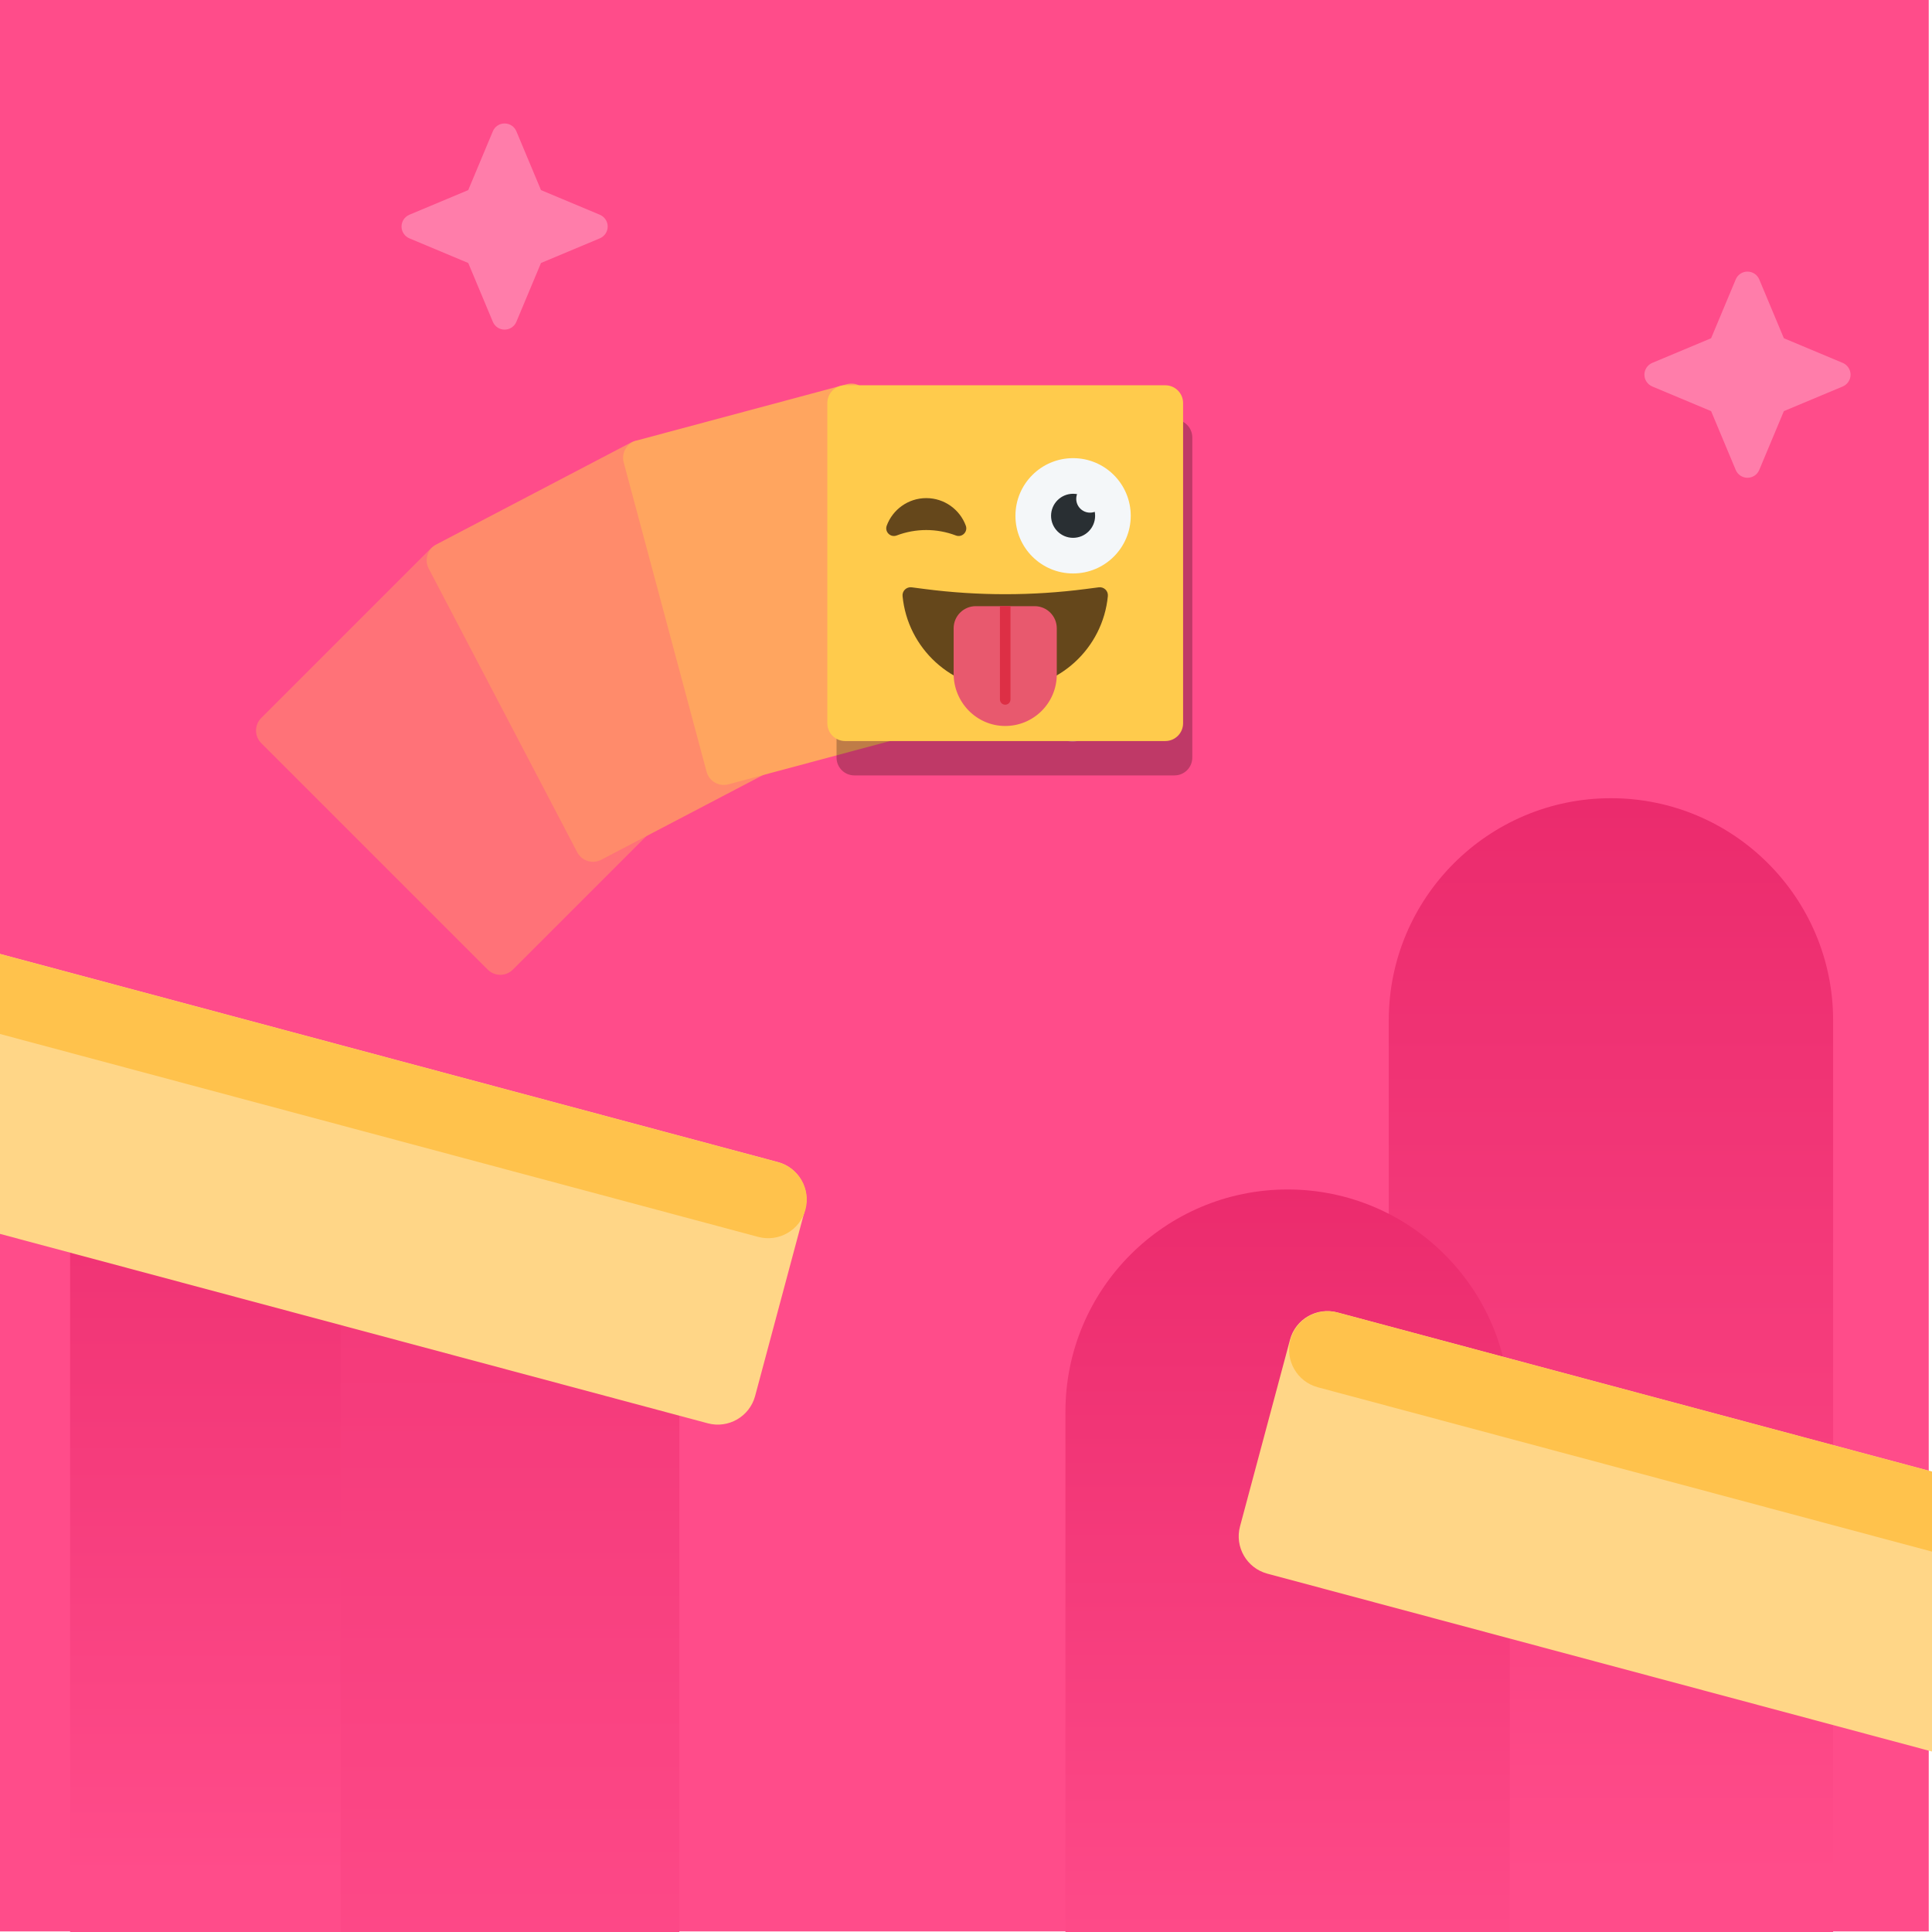 <?xml version="1.0" encoding="UTF-8" standalone="no"?>
<!DOCTYPE svg PUBLIC "-//W3C//DTD SVG 1.1//EN" "http://www.w3.org/Graphics/SVG/1.1/DTD/svg11.dtd">
<svg width="100%" height="100%" viewBox="0 0 100 100" version="1.1" xmlns="http://www.w3.org/2000/svg" xmlns:xlink="http://www.w3.org/1999/xlink" xml:space="preserve" xmlns:serif="http://www.serif.com/" style="fill-rule:evenodd;clip-rule:evenodd;stroke-linejoin:round;stroke-miterlimit:2;">
    <g id="background-play" transform="matrix(1,0,0,1,-378,-180)">
        <g>
            <g>
                <g>
                    <clipPath id="_clip1">
                        <rect x="378" y="180" width="100" height="100"/>
                    </clipPath>
                    <g clip-path="url(#_clip1)">
                        <g id="Background" transform="matrix(0.412,0,0,0.682,300.277,102.697)">
                            <rect x="188.469" y="113.328" width="242.489" height="146.603" style="fill:rgb(255,76,138);"/>
                        </g>
                        <g transform="matrix(0.46,0,0,7.308,-92.838,-1604.66)">
                            <path d="M1100,253.721L1100,260.426C1100,261.295 1088.8,262 1075,262C1061.2,262 1050,261.295 1050,260.426L1050,253.721C1050,252.852 1061.2,252.147 1075,252.147C1088.8,252.147 1100,252.852 1100,253.721Z" style="fill:url(#_Linear2);"/>
                        </g>
                        <g transform="matrix(0.28,0,0,4.462,87.629,-878.382)">
                            <path d="M1100,250.569L1100,260.431C1100,261.297 1088.8,262 1075,262C1061.2,262 1050,261.297 1050,260.431L1050,250.569C1050,249.703 1061.2,249 1075,249C1088.8,249 1100,249.703 1100,250.569Z" style="fill:url(#_Linear3);"/>
                        </g>
                        <g transform="matrix(0.46,0,0,5.615,-33.118,-1176.82)">
                            <path d="M1100,251.048L1100,259.952C1100,261.082 1088.8,262 1075,262C1061.2,262 1050,261.082 1050,259.952L1050,251.048C1050,249.918 1061.2,249 1075,249C1088.8,249 1100,249.918 1100,251.048Z" style="fill:url(#_Linear4);"/>
                        </g>
                        <g transform="matrix(0.46,0,0,4.075,-49.853,-773.108)">
                            <path d="M1100,251.822L1100,259.178C1100,260.735 1088.8,262 1075,262C1061.2,262 1050,260.735 1050,259.178L1050,251.822C1050,250.265 1061.2,249 1075,249C1088.8,249 1100,250.265 1100,251.822Z" style="fill:url(#_Linear5);"/>
                        </g>
                        <g transform="matrix(0.681,0,0,0.681,-303.011,63.108)">
                            <path d="M1131.94,192.888C1132.09,192.527 1132.44,192.291 1132.83,192.291C1133.23,192.291 1133.58,192.527 1133.73,192.888L1135.6,197.356L1140.07,199.228C1140.43,199.379 1140.67,199.733 1140.67,200.126C1140.67,200.518 1140.43,200.872 1140.07,201.024L1135.6,202.896L1133.73,207.363C1133.58,207.725 1133.23,207.96 1132.83,207.96C1132.44,207.96 1132.09,207.725 1131.94,207.363L1130.07,202.896L1125.6,201.024C1125.24,200.872 1125,200.518 1125,200.126C1125,199.733 1125.24,199.379 1125.6,199.228L1130.07,197.356L1131.94,192.888Z" style="fill:rgb(255,125,170);"/>
                        </g>
                        <g transform="matrix(0.681,0,0,0.681,-367.342,55.44)">
                            <path d="M1131.94,192.888C1132.09,192.527 1132.44,192.291 1132.83,192.291C1133.23,192.291 1133.58,192.527 1133.73,192.888L1135.6,197.356L1140.07,199.228C1140.43,199.379 1140.67,199.733 1140.67,200.126C1140.67,200.518 1140.43,200.872 1140.07,201.024L1135.6,202.896L1133.73,207.363C1133.58,207.725 1133.23,207.96 1132.83,207.96C1132.44,207.96 1132.09,207.725 1131.94,207.363L1130.07,202.896L1125.6,201.024C1125.24,200.872 1125,200.518 1125,200.126C1125,199.733 1125.24,199.379 1125.6,199.228L1130.07,197.356L1131.94,192.888Z" style="fill:rgb(255,125,170);"/>
                        </g>
                        <g transform="matrix(0.681,0,0,0.681,-337.945,76.778)">
                            <path d="M1131.94,192.888C1132.09,192.527 1132.44,192.291 1132.83,192.291C1133.23,192.291 1133.58,192.527 1133.73,192.888L1135.6,197.356L1140.07,199.228C1140.43,199.379 1140.67,199.733 1140.67,200.126C1140.67,200.518 1140.43,200.872 1140.07,201.024L1135.6,202.896L1133.73,207.363C1133.58,207.725 1133.23,207.96 1132.83,207.96C1132.44,207.96 1132.09,207.725 1131.94,207.363L1130.07,202.896L1125.6,201.024C1125.24,200.872 1125,200.518 1125,200.126C1125,199.733 1125.24,199.379 1125.6,199.228L1130.07,197.356L1131.94,192.888Z" style="fill:rgb(255,125,170);"/>
                        </g>
                        <g id="Cube" transform="matrix(0.966,-0.259,0.259,0.966,-44.561,145.647)">
                            <g transform="matrix(0.875,0.505,-0.537,0.93,403.127,159.004)">
                                <path d="M44.381,34.862L44.381,44.173C44.381,45.2 43.494,46.035 42.401,46.035L-15.02,46.035C-16.113,46.035 -17,45.2 -17,44.173L-17,34.862C-17,33.834 -16.113,33 -15.02,33L42.401,33C43.494,33 44.381,33.834 44.381,34.862Z" style="fill:rgb(255,214,135);"/>
                            </g>
                            <g transform="matrix(0.875,0.505,-0.153,0.266,390.468,180.929)">
                                <path d="M44.381,39.517C44.381,43.114 43.494,46.035 42.401,46.035L-15.02,46.035C-16.113,46.035 -17,43.114 -17,39.517C-17,35.92 -16.113,33 -15.02,33L42.401,33C43.494,33 44.381,35.92 44.381,39.517Z" style="fill:rgb(255,194,76);"/>
                            </g>
                        </g>
                        <g id="Cube1" serif:id="Cube" transform="matrix(0.966,-0.259,0.259,0.966,40.441,122.871)">
                            <g transform="matrix(0.875,0.505,-0.537,0.93,391.337,203.004)">
                                <path d="M44.381,34.862L44.381,44.173C44.381,45.2 43.494,46.035 42.401,46.035L-15.02,46.035C-16.113,46.035 -17,45.2 -17,44.173L-17,34.862C-17,33.834 -16.113,33 -15.02,33L42.401,33C43.494,33 44.381,33.834 44.381,34.862Z" style="fill:rgb(255,214,135);"/>
                            </g>
                            <g transform="matrix(0.875,0.505,-0.153,0.266,378.679,224.929)">
                                <path d="M44.381,39.517C44.381,43.114 43.494,46.035 42.401,46.035L-15.02,46.035C-16.113,46.035 -17,43.114 -17,39.517C-17,35.92 -16.113,33 -15.02,33L42.401,33C43.494,33 44.381,35.92 44.381,39.517Z" style="fill:rgb(255,194,76);"/>
                            </g>
                        </g>
                        <g id="Player" transform="matrix(0.001,0,-0,0.001,423.596,202.474)">
                            <g transform="matrix(19.563,-19.563,25.438,25.438,-32725.2,15339.1)">
                                <path d="M512,25.6L512,486.4C512,500.529 497.084,512 478.713,512L33.287,512C14.916,512 0,500.529 0,486.4L0,25.6C0,11.471 14.916,0 33.287,0L478.713,0C497.084,0 512,11.471 512,25.6Z" style="fill:rgb(255,114,120);"/>
                            </g>
                            <g transform="matrix(22.895,-11.986,16.685,31.871,-23834.5,6136.39)">
                                <path d="M512,25.6L512,486.4C512,500.529 496.032,512 476.364,512L35.636,512C15.968,512 0,500.529 0,486.4L0,25.6C0,11.471 15.968,0 35.636,0L476.364,0C496.032,0 512,11.471 512,25.6Z" style="fill:rgb(255,139,107);"/>
                            </g>
                            <g transform="matrix(24.755,-6.633,9.311,34.748,-13551.7,570.431)">
                                <path d="M512,25.6L512,486.4C512,500.529 495.898,512 476.065,512L35.935,512C16.102,512 0,500.529 0,486.4L0,25.6C0,11.471 16.102,0 35.935,0L476.065,0C495.898,0 512,11.471 512,25.6Z" style="fill:rgb(255,165,95);"/>
                            </g>
                            <g id="Skin" transform="matrix(1.669,1.10934e-31,3.64848e-30,1.669,-4308.34,-4469.98)">
                                <g transform="matrix(21.549,0,1.92771e-30,21.549,919.578,1161.04)">
                                    <g transform="matrix(1,0,0,1,13.252,49.455)">
                                        <path d="M512,25.6L512,486.4C512,500.529 500.529,512 486.4,512L25.6,512C11.471,512 0,500.529 0,486.4L0,25.6C0,11.471 11.471,0 25.6,0L486.4,0C500.529,0 512,11.471 512,25.6Z" style="fill-opacity:0.25;"/>
                                    </g>
                                    <path d="M512,25.6L512,486.4C512,500.529 500.529,512 486.4,512L25.6,512C11.471,512 0,500.529 0,486.4L0,25.6C0,11.471 11.471,0 25.6,0L486.4,0C500.529,0 512,11.471 512,25.6Z" style="fill:rgb(255,203,76);"/>
                                </g>
                                <g transform="matrix(21.549,0,2.12493e-30,21.549,3533.89,10566.3)">
                                    <path d="M0,-145.689C-7.369,-146.643 -13.763,-140.517 -13.053,-133.122C-5.837,-57.881 57.552,0.954 134.683,0.954C211.813,0.954 275.202,-57.881 282.419,-133.122C283.128,-140.517 276.734,-146.643 269.365,-145.689L250.389,-143.235C173.571,-133.297 95.794,-133.297 18.977,-143.235L0,-145.689Z" style="fill:rgb(101,71,27);fill-rule:nonzero;"/>
                                </g>
                                <g transform="matrix(21.549,0,2.12493e-30,21.549,4906.16,4732.69)">
                                    <path d="M0,50.424C8.841,53.783 17.562,45.184 14.292,36.31C5.761,13.154 -16.499,-3.359 -42.615,-3.359C-68.732,-3.359 -90.992,13.154 -99.523,36.31C-102.792,45.184 -94.072,53.783 -85.231,50.424C-57.779,39.991 -27.452,39.991 0,50.424" style="fill:rgb(101,71,27);fill-rule:nonzero;"/>
                                </g>
                                <g transform="matrix(-2.12493e-30,-21.549,-21.549,0,8541.19,3421.03)">
                                    <path d="M-82.975,-82.974C-37.15,-82.974 0,-45.826 0,0.001C0,45.825 -37.15,82.975 -82.975,82.975C-128.8,82.975 -165.949,45.825 -165.949,0.001C-165.949,-45.826 -128.8,-82.974 -82.975,-82.974" style="fill:rgb(244,247,249);fill-rule:nonzero;"/>
                                </g>
                                <g transform="matrix(-2.12493e-30,-21.549,-21.549,0,8541.19,4525.88)">
                                    <path d="M-31.704,-31.703C-14.194,-31.703 0,-17.51 0,0C0,17.51 -14.194,31.704 -31.704,31.704C-49.213,31.704 -63.407,17.51 -63.407,0C-63.407,-17.51 -49.213,-31.703 -31.704,-31.703" style="fill:rgb(41,47,51);fill-rule:nonzero;"/>
                                </g>
                                <g transform="matrix(-2.12493e-30,-21.549,-21.549,0,9067.22,4254.82)">
                                    <path d="M-19.872,-19.872C-8.897,-19.872 0,-10.976 0,0C0,10.976 -8.897,19.872 -19.872,19.872C-30.847,19.872 -39.744,10.976 -39.744,0C-39.744,-10.976 -30.847,-19.872 -19.872,-19.872" style="fill:rgb(244,247,249);fill-rule:nonzero;"/>
                                </g>
                                <g transform="matrix(21.549,0,2.12493e-30,21.549,4837.03,11048)">
                                    <path d="M0,-109.097L0,-43.625C0,-2.706 32.729,31.211 73.647,31.514C114.891,31.82 148.42,-1.521 148.42,-42.694L148.42,-109.097C148.42,-126.67 134.174,-140.917 116.601,-140.917L31.819,-140.917C14.246,-140.917 0,-126.67 0,-109.097" style="fill:rgb(232,89,110);fill-rule:nonzero;"/>
                                </g>
                                <g transform="matrix(21.549,0,2.12493e-30,21.549,6272.59,11067.3)">
                                    <path d="M0,-141.812L0,-7.592C0,-3.399 3.399,0 7.593,0C11.786,0 15.186,-3.399 15.186,-7.592L15.186,-141.812L0,-141.812Z" style="fill:rgb(221,47,69);fill-rule:nonzero;"/>
                                </g>
                            </g>
                        </g>
                    </g>
                </g>
            </g>
        </g>
    </g>
    <defs>
        <linearGradient id="_Linear2" x1="0" y1="0" x2="1" y2="0" gradientUnits="userSpaceOnUse" gradientTransform="matrix(6.12013e-16,9.995,-9.995,6.12013e-16,1075,249)"><stop offset="0" style="stop-color:rgb(235,43,109);stop-opacity:1"/><stop offset="1" style="stop-color:rgb(255,76,138);stop-opacity:1"/></linearGradient>
        <linearGradient id="_Linear3" x1="0" y1="0" x2="1" y2="0" gradientUnits="userSpaceOnUse" gradientTransform="matrix(6.12013e-16,9.995,-9.995,6.12013e-16,1075,249)"><stop offset="0" style="stop-color:rgb(235,43,109);stop-opacity:1"/><stop offset="1" style="stop-color:rgb(255,76,138);stop-opacity:1"/></linearGradient>
        <linearGradient id="_Linear4" x1="0" y1="0" x2="1" y2="0" gradientUnits="userSpaceOnUse" gradientTransform="matrix(6.12013e-16,9.995,-9.995,6.12013e-16,1075,249)"><stop offset="0" style="stop-color:rgb(235,43,109);stop-opacity:1"/><stop offset="1" style="stop-color:rgb(255,76,138);stop-opacity:1"/></linearGradient>
        <linearGradient id="_Linear5" x1="0" y1="0" x2="1" y2="0" gradientUnits="userSpaceOnUse" gradientTransform="matrix(6.12013e-16,9.995,-9.995,6.12013e-16,1075,249)"><stop offset="0" style="stop-color:rgb(235,43,109);stop-opacity:1"/><stop offset="1" style="stop-color:rgb(255,76,138);stop-opacity:1"/></linearGradient>
    </defs>
</svg>

